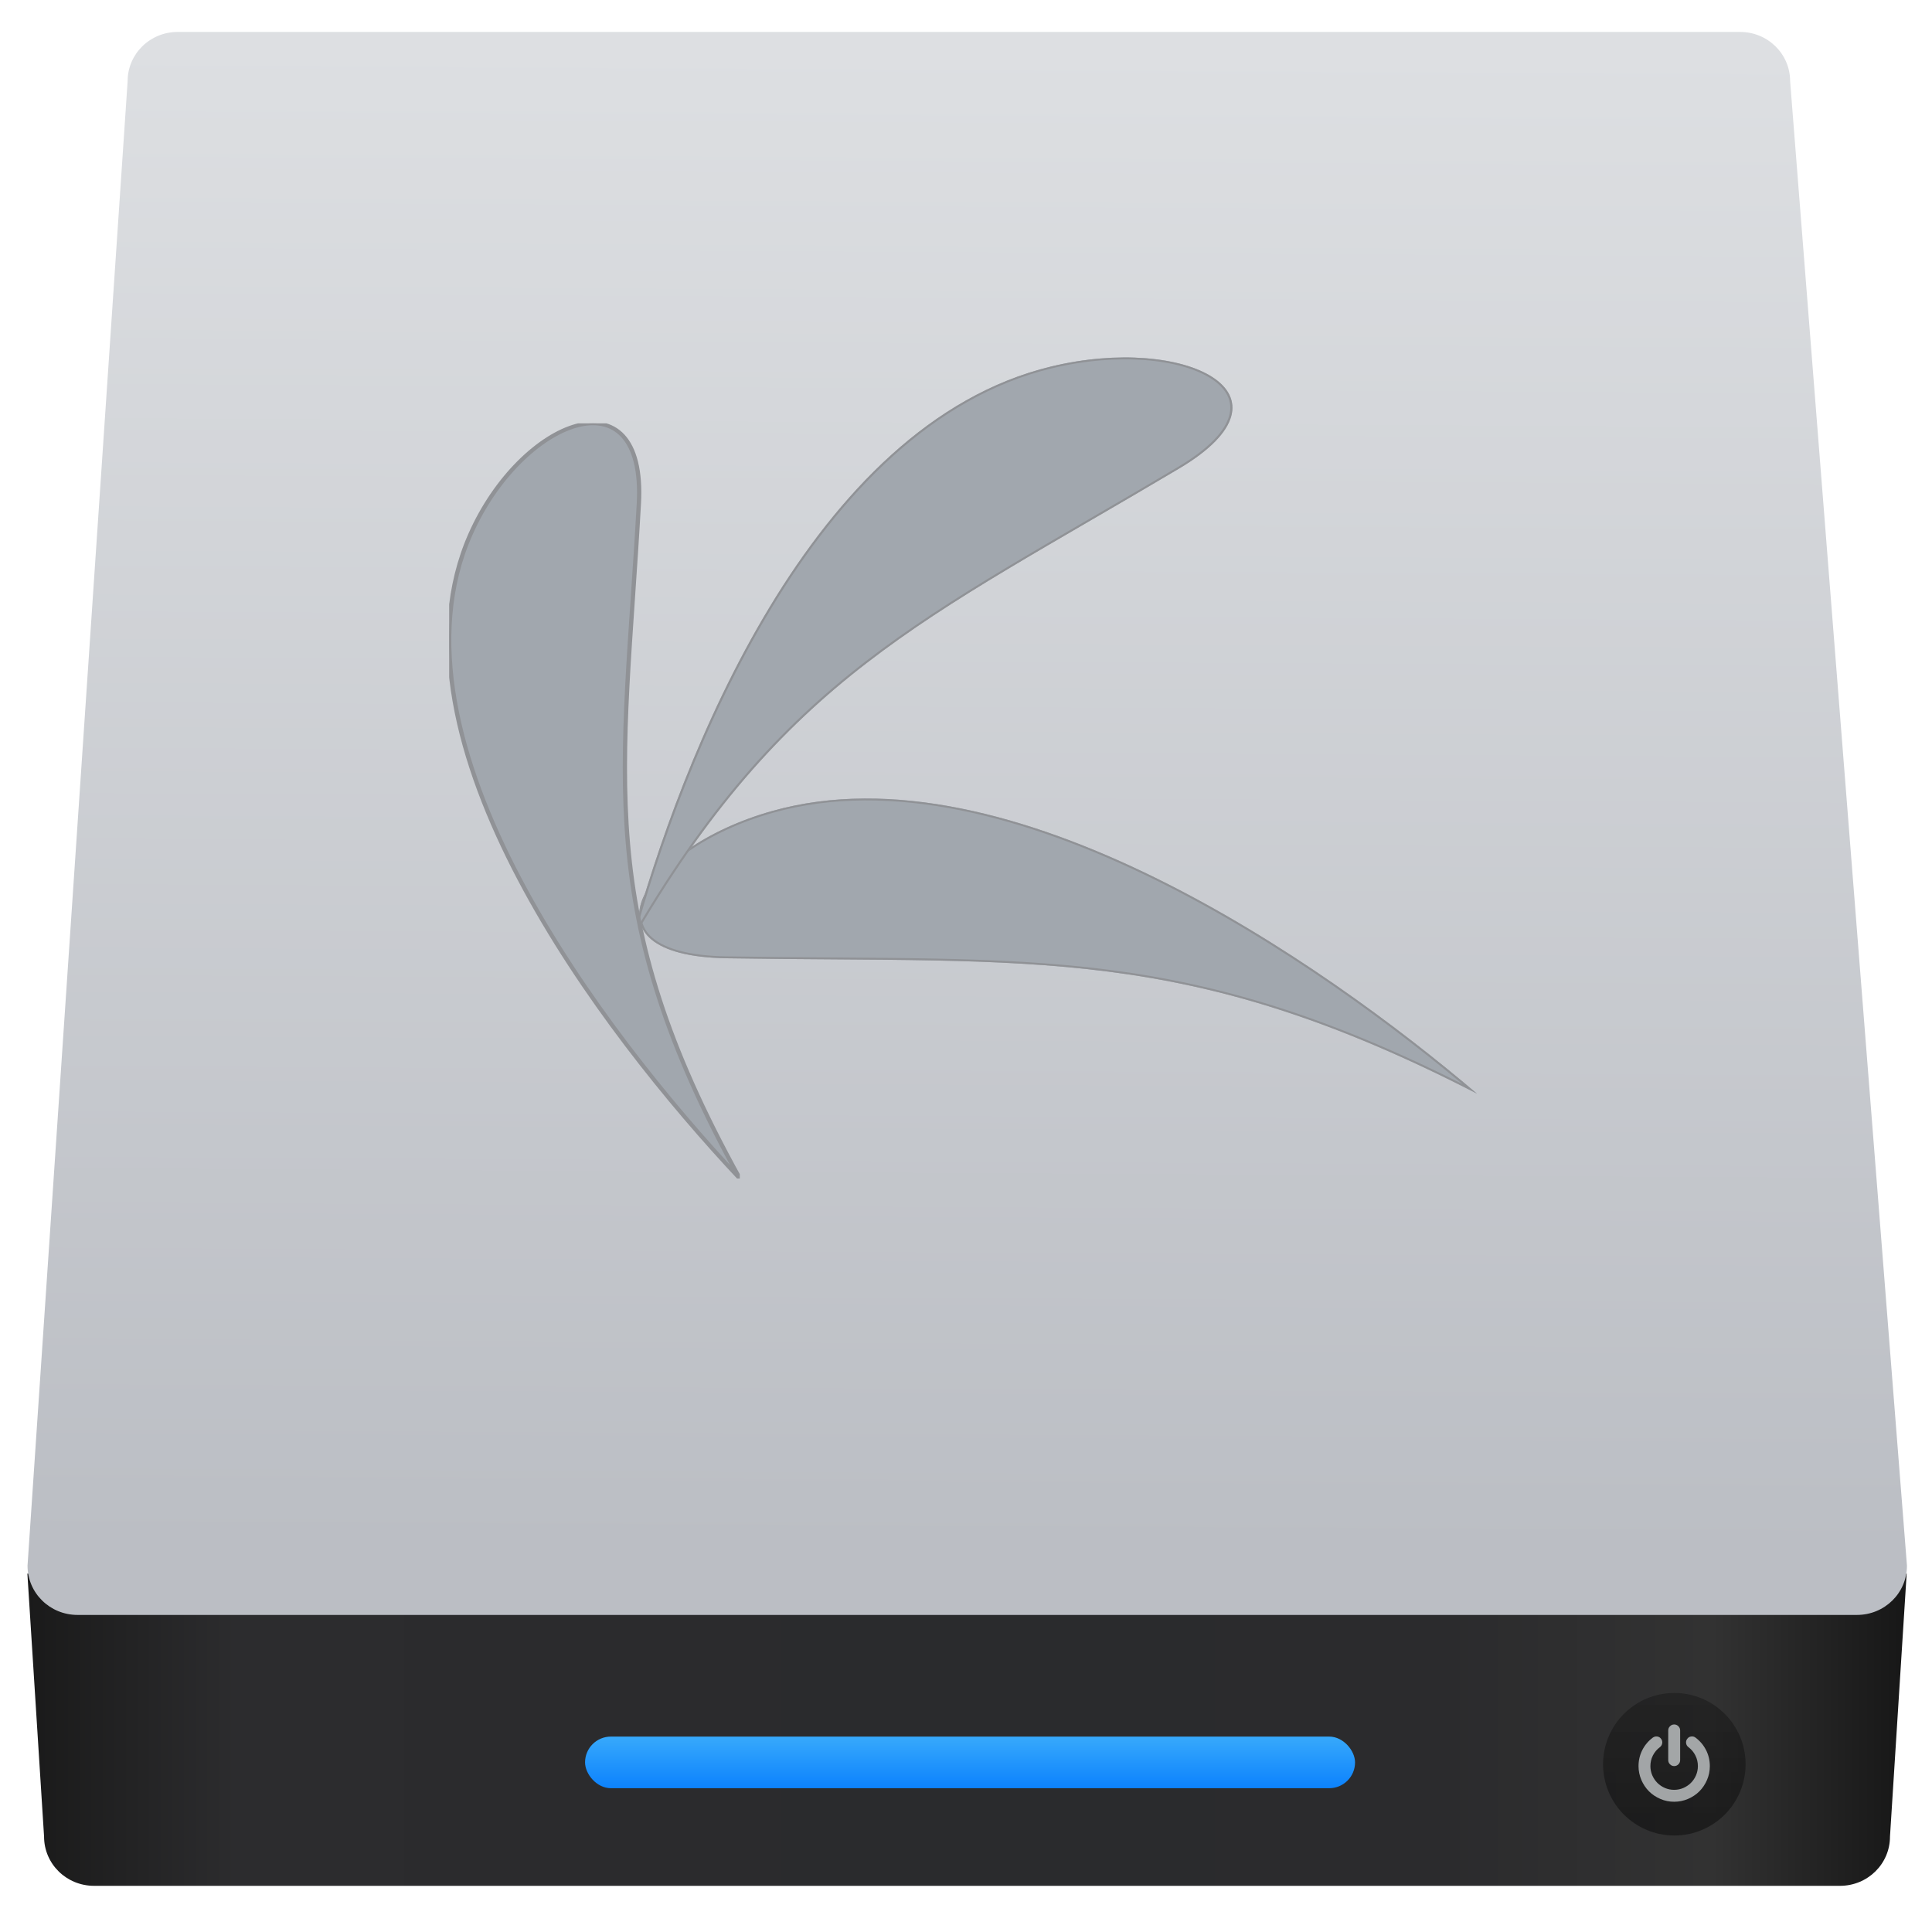 <?xml version="1.0" encoding="UTF-8" standalone="no"?>
<!-- Created with Inkscape (http://www.inkscape.org/) -->

<svg
   xmlns:osb="http://www.openswatchbook.org/uri/2009/osb"
   xmlns:dc="http://purl.org/dc/elements/1.1/"
   xmlns:cc="http://creativecommons.org/ns#"
   xmlns:rdf="http://www.w3.org/1999/02/22-rdf-syntax-ns#"
   xmlns:svg="http://www.w3.org/2000/svg"
   xmlns="http://www.w3.org/2000/svg"
   xmlns:xlink="http://www.w3.org/1999/xlink"
   xmlns:sodipodi="http://sodipodi.sourceforge.net/DTD/sodipodi-0.dtd"
   xmlns:inkscape="http://www.inkscape.org/namespaces/inkscape"
   width="48"
   height="48"
   id="svg5453"
   version="1.1"
   inkscape:version="0.91 r13725"
   sodipodi:docname="org.kde.plasma.diskquota.svg">
  <defs
     id="defs5455">
    <linearGradient
       osb:paint="gradient"
       id="linearGradient4207">
      <stop
         id="stop3371"
         offset="0"
         style="stop-color:#3498db;stop-opacity:1;" />
      <stop
         id="stop3373"
         offset="1"
         style="stop-color:#3498db;stop-opacity:0;" />
    </linearGradient>
    <linearGradient
       id="linearGradient3687">
      <stop
         style="stop-color:#1a1a1a;stop-opacity:1"
         offset="0"
         id="stop3689" />
      <stop
         id="stop3691"
         offset="0.111"
         style="stop-color:#2c2c2e;stop-opacity:1" />
      <stop
         id="stop3693"
         offset="0.29"
         style="stop-color:#2b2b2d;stop-opacity:1" />
      <stop
         id="stop3695"
         offset="0.512"
         style="stop-color:#2a2b2d;stop-opacity:1" />
      <stop
         id="stop3699"
         offset="0.752"
         style="stop-color:#2b2b2d;stop-opacity:1" />
      <stop
         style="stop-color:#323232;stop-opacity:1"
         offset="0.897"
         id="stop3701" />
      <stop
         style="stop-color:#171717;stop-opacity:1"
         offset="1"
         id="stop3703" />
    </linearGradient>
    <linearGradient
       id="linearGradient4992"
       inkscape:collect="always">
      <stop
         id="stop4994"
         offset="0"
         style="stop-color:#bbbec4;stop-opacity:1" />
      <stop
         id="stop4996"
         offset="1"
         style="stop-color:#dddfe2;stop-opacity:1" />
    </linearGradient>
    <linearGradient
       id="linearGradient4957"
       inkscape:collect="always">
      <stop
         id="stop4959"
         offset="0"
         style="stop-color:#040404;stop-opacity:1" />
      <stop
         id="stop4961"
         offset="1"
         style="stop-color:#121212;stop-opacity:0.908" />
    </linearGradient>
    <style
       type="text/css"
       id="current-color-scheme">.ColorScheme-Text {
        color:#31363b;
      }
      .ColorScheme-Background{
        color:#eff0f1;
      }
      .ColorScheme-ViewText {
        color:#31363b;
      }
      .ColorScheme-ViewBackground{
        color:#fcfcfc;
      }
      .ColorScheme-ViewHover {
        color:#3daee9;
      }
      .ColorScheme-ViewFocus{
        color:#3daee9;
      }
      .ColorScheme-ButtonText {
        color:#31363b;
      }
      .ColorScheme-ButtonBackground{
        color:#eff0f1;
      }
      .ColorScheme-ButtonHover {
        color:#3daee9;
      }
      .ColorScheme-ButtonFocus{
        color:#3daee9;
      }</style>
    <style
       type="text/css"
       id="current-color-scheme-8">.ColorScheme-Text {
        color:#31363b;
      }
      .ColorScheme-Background{
        color:#eff0f1;
      }
      .ColorScheme-ViewText {
        color:#31363b;
      }
      .ColorScheme-ViewBackground{
        color:#fcfcfc;
      }
      .ColorScheme-ViewHover {
        color:#3daee9;
      }
      .ColorScheme-ViewFocus{
        color:#3daee9;
      }
      .ColorScheme-ButtonText {
        color:#31363b;
      }
      .ColorScheme-ButtonBackground{
        color:#eff0f1;
      }
      .ColorScheme-ButtonHover {
        color:#3daee9;
      }
      .ColorScheme-ButtonFocus{
        color:#3daee9;
      }</style>
    <style
       type="text/css"
       id="current-color-scheme-7">.ColorScheme-Text {
        color:#31363b;
      }
      .ColorScheme-Background{
        color:#eff0f1;
      }
      .ColorScheme-ViewText {
        color:#31363b;
      }
      .ColorScheme-ViewBackground{
        color:#fcfcfc;
      }
      .ColorScheme-ViewHover {
        color:#3daee9;
      }
      .ColorScheme-ViewFocus{
        color:#3daee9;
      }
      .ColorScheme-ButtonText {
        color:#31363b;
      }
      .ColorScheme-ButtonBackground{
        color:#eff0f1;
      }
      .ColorScheme-ButtonHover {
        color:#3daee9;
      }
      .ColorScheme-ButtonFocus{
        color:#3daee9;
      }</style>
    <style
       type="text/css"
       id="current-color-scheme-5">.ColorScheme-Text {
        color:#31363b;
      }
      .ColorScheme-Background{
        color:#eff0f1;
      }
      .ColorScheme-ViewText {
        color:#31363b;
      }
      .ColorScheme-ViewBackground{
        color:#fcfcfc;
      }
      .ColorScheme-ViewHover {
        color:#3daee9;
      }
      .ColorScheme-ViewFocus{
        color:#3daee9;
      }
      .ColorScheme-ButtonText {
        color:#31363b;
      }
      .ColorScheme-ButtonBackground{
        color:#eff0f1;
      }
      .ColorScheme-ButtonHover {
        color:#3daee9;
      }
      .ColorScheme-ButtonFocus{
        color:#3daee9;
      }</style>
    <style
       type="text/css"
       id="current-color-scheme-8-6">.ColorScheme-Text {
        color:#31363b;
      }
      .ColorScheme-Background{
        color:#eff0f1;
      }
      .ColorScheme-ViewText {
        color:#31363b;
      }
      .ColorScheme-ViewBackground{
        color:#fcfcfc;
      }
      .ColorScheme-ViewHover {
        color:#3daee9;
      }
      .ColorScheme-ViewFocus{
        color:#3daee9;
      }
      .ColorScheme-ButtonText {
        color:#31363b;
      }
      .ColorScheme-ButtonBackground{
        color:#eff0f1;
      }
      .ColorScheme-ButtonHover {
        color:#3daee9;
      }
      .ColorScheme-ButtonFocus{
        color:#3daee9;
      }</style>
    <style
       type="text/css"
       id="current-color-scheme-7-7">.ColorScheme-Text {
        color:#31363b;
      }
      .ColorScheme-Background{
        color:#eff0f1;
      }
      .ColorScheme-ViewText {
        color:#31363b;
      }
      .ColorScheme-ViewBackground{
        color:#fcfcfc;
      }
      .ColorScheme-ViewHover {
        color:#3daee9;
      }
      .ColorScheme-ViewFocus{
        color:#3daee9;
      }
      .ColorScheme-ButtonText {
        color:#31363b;
      }
      .ColorScheme-ButtonBackground{
        color:#eff0f1;
      }
      .ColorScheme-ButtonHover {
        color:#3daee9;
      }
      .ColorScheme-ButtonFocus{
        color:#3daee9;
      }</style>
    <linearGradient
       y2="544.724"
       x2="467.175"
       y1="546.847"
       x1="467.175"
       gradientTransform="matrix(1.409,0,0,1.409,-704.587,-765.203)"
       gradientUnits="userSpaceOnUse"
       id="linearGradient4342"
       xlink:href="#linearGradient4957"
       inkscape:collect="always" />
    <linearGradient
       y2="542.955"
       x2="448.53"
       y1="544.311"
       x1="448.53"
       gradientTransform="matrix(0.712,0,0,1.409,-381.683,-762.3)"
       gradientUnits="userSpaceOnUse"
       id="linearGradient4340"
       xlink:href="#linearGradient4264"
       inkscape:collect="always" />
    <linearGradient
       y2="107.361"
       x2="122.719"
       y1="107.361"
       x1="10.094"
       gradientTransform="matrix(0.35,0,0,0.344,-84.473,-33.606)"
       gradientUnits="userSpaceOnUse"
       id="linearGradient4338"
       xlink:href="#linearGradient3687"
       inkscape:collect="always" />
    <linearGradient
       inkscape:collect="always"
       xlink:href="#linearGradient4992"
       id="linearGradient4998-5"
       x1="449.428"
       y1="540.746"
       x2="449.549"
       y2="518.407"
       gradientUnits="userSpaceOnUse"
       gradientTransform="matrix(1.409,0,0,1.409,-695.174,-762.375)" />
    <clipPath
       clipPathUnits="userSpaceOnUse"
       id="clipPath16">
      <path
         d="M 0,792 612,792 612,0 0,0 0,792 Z"
         id="path18"
         inkscape:connector-curvature="0" />
    </clipPath>
    <clipPath
       clipPathUnits="userSpaceOnUse"
       id="clipPath24">
      <path
         d="m 558.893,526.62 37.604,0 0,-14.904 -37.604,0 0,14.904 z"
         id="path26"
         inkscape:connector-curvature="0" />
    </clipPath>
    <clipPath
       clipPathUnits="userSpaceOnUse"
       id="clipPath28">
      <path
         d="m 596.497,511.716 c -6.962,6.661 -20.973,17.643 -31.626,14.277 -5.954,-1.882 -8.839,-7.319 -2.055,-7.441 13.837,-0.25 20.622,0.731 33.681,-6.836"
         id="path30"
         inkscape:connector-curvature="0"
         style="clip-rule:evenodd" />
    </clipPath>
    <clipPath
       clipPathUnits="userSpaceOnUse"
       id="clipPath58">
      <path
         d="m 558.323,524.527 38.192,0 0,-12.815 -38.192,0 0,12.815 z"
         id="path60"
         inkscape:connector-curvature="0" />
    </clipPath>
    <clipPath
       clipPathUnits="userSpaceOnUse"
       id="clipPath62">
      <path
         d="m 596.515,511.712 c -7.452,6.109 -22.261,15.989 -32.626,11.818 -5.793,-2.332 -8.254,-7.974 -1.48,-7.577 13.816,0.809 20.506,2.306 34.106,-4.241"
         id="path64"
         inkscape:connector-curvature="0"
         style="clip-rule:evenodd" />
    </clipPath>
    <clipPath
       clipPathUnits="userSpaceOnUse"
       id="clipPath92">
      <path
         d="m 556.75,546.201 27.01,0 0,-29.575 -27.01,0 0,29.575 z"
         id="path94"
         inkscape:connector-curvature="0" />
    </clipPath>
    <clipPath
       clipPathUnits="userSpaceOnUse"
       id="clipPath96">
      <path
         d="m 556.75,516.626 c 2.252,9.368 8.092,26.186 18.874,29.118 6.024,1.639 11.393,-1.373 5.753,-5.147 -11.502,-7.696 -17.738,-10.542 -24.627,-23.971"
         id="path98"
         inkscape:connector-curvature="0"
         style="clip-rule:evenodd" />
    </clipPath>
    <clipPath
       clipPathUnits="userSpaceOnUse"
       id="clipPath126">
      <path
         d="m 556.739,544.61 28.84,0 0,-27.979 -28.84,0 0,27.979 z"
         id="path128"
         inkscape:connector-curvature="0" />
    </clipPath>
    <clipPath
       clipPathUnits="userSpaceOnUse"
       id="clipPath160">
      <path
         d="m 548.843,543.235 11.247,0 0,-38.495 -11.247,0 0,38.495 z"
         id="path162"
         inkscape:connector-curvature="0" />
    </clipPath>
    <clipPath
       clipPathUnits="userSpaceOnUse"
       id="clipPath194">
      <path
         d="m 547.048,542.875 13.046,0 0,-38.137 -13.046,0 0,38.137 z"
         id="path196"
         inkscape:connector-curvature="0" />
    </clipPath>
    <linearGradient
       inkscape:collect="always"
       id="linearGradient4264">
      <stop
         style="stop-color:#0a80fd;stop-opacity:1"
         offset="0"
         id="stop4266" />
      <stop
         style="stop-color:#56c5fa;stop-opacity:1"
         offset="1"
         id="stop4268" />
    </linearGradient>
  </defs>
  <sodipodi:namedview
     id="base"
     pagecolor="#5a5a5a"
     bordercolor="#666666"
     borderopacity="1.0"
     inkscape:pageopacity="0"
     inkscape:pageshadow="2"
     inkscape:zoom="9.1743808"
     inkscape:cx="22.271824"
     inkscape:cy="19.549607"
     inkscape:document-units="px"
     inkscape:current-layer="g4370"
     showgrid="false"
     fit-margin-top="0"
     fit-margin-left="0"
     fit-margin-right="0"
     fit-margin-bottom="0"
     inkscape:window-width="1366"
     inkscape:window-height="685"
     inkscape:window-x="0"
     inkscape:window-y="0"
     inkscape:window-maximized="1"
     inkscape:showpageshadow="false"
     borderlayer="true"
     showguides="false"
     showborder="false">
    <inkscape:grid
       type="xygrid"
       id="grid4063" />
    <sodipodi:guide
       position="-8,20"
       orientation="4,0"
       id="guide4146" />
    <sodipodi:guide
       position="1.1650391e-05,44"
       orientation="0,48"
       id="guide4148" />
    <sodipodi:guide
       position="48,44"
       orientation="-4,0"
       id="guide4150" />
    <sodipodi:guide
       position="48,48"
       orientation="0,-48"
       id="guide4152" />
    <sodipodi:guide
       position="1.1650391e-05,4"
       orientation="4,0"
       id="guide4154" />
    <sodipodi:guide
       position="1.1650391e-05,2.6367188e-05"
       orientation="0,48"
       id="guide4156" />
    <sodipodi:guide
       position="48,2.6367188e-05"
       orientation="-4,0"
       id="guide4158" />
    <sodipodi:guide
       position="48,4"
       orientation="0,-48"
       id="guide4160" />
    <sodipodi:guide
       position="48,48"
       orientation="0,-4"
       id="guide4162" />
    <sodipodi:guide
       position="44,48"
       orientation="48,0"
       id="guide4164" />
    <sodipodi:guide
       position="44,2.6367188e-05"
       orientation="0,4"
       id="guide4166" />
    <sodipodi:guide
       position="48,2.6367188e-05"
       orientation="-48,0"
       id="guide4168" />
    <sodipodi:guide
       position="4,48"
       orientation="0,-4"
       id="guide4170" />
    <sodipodi:guide
       position="4.2167969e-05,48"
       orientation="48,0"
       id="guide4172" />
    <sodipodi:guide
       position="4.2167969e-05,2.6367188e-05"
       orientation="0,4"
       id="guide4174" />
    <sodipodi:guide
       position="4,2.6367188e-05"
       orientation="-48,0"
       id="guide4176" />
    <sodipodi:guide
       position="14,34"
       orientation="20,0"
       id="guide4173" />
    <sodipodi:guide
       position="14,14"
       orientation="0,20"
       id="guide4175" />
    <sodipodi:guide
       position="34,14"
       orientation="-20,0"
       id="guide4177" />
    <sodipodi:guide
       position="34,34"
       orientation="0,-20"
       id="guide4179" />
  </sodipodi:namedview>
  <g
     inkscape:label="Capa 1"
     inkscape:groupmode="layer"
     id="layer1"
     transform="translate(-384.571,-499.798)">
    <g
       id="layer1-85"
       inkscape:label="Capa 1"
       transform="matrix(1.13,0,0,1.13,-49.966,-72.428)">
      <g
         transform="translate(225.819,462.446)"
         id="g4238"
         style="display:inline;enable-background:new">
        <g
           transform="matrix(0.227,0,0,0.227,106.948,54.311)"
           id="layer1-8-4"
           style="display:inline">
          <g
             id="layer6"
             style="display:none" />
          <g
             id="g4027" />
          <g
             id="g4061" />
          <g
             id="g3751" />
          <g
             id="g3782" />
          <g
             id="g3725" />
          <g
             transform="matrix(4.414,0,0,4.414,59.275,39.357)"
             id="g4370">
            <g
               id="g4208"
               transform="matrix(1.046,0,0,1.046,123.512,15.193)">
              <path
                 inkscape:connector-curvature="0"
                 style="opacity:1;fill:url(#linearGradient4338);fill-opacity:1;stroke:none;stroke-width:1.317;stroke-miterlimit:4;stroke-dasharray:none"
                 d="m -80.94,0.075 0.35,5.517 c 0,0.572 0.468,1.033 1.05,1.033 l 36.624,0 c 0.582,0 1.05,-0.461 1.05,-1.033 l 0.35,-5.517 -39.425,0 z"
                 id="rect3001"
                 sodipodi:nodetypes="ccccccc" />
              <path
                 inkscape:connector-curvature="0"
                 style="opacity:1;fill:url(#linearGradient4998-5);fill-opacity:1;stroke:none;stroke-width:1.317;stroke-miterlimit:4;stroke-dasharray:none"
                 d="m -77.787,-32.266 32.776,0 c 0.582,0 1.05,0.461 1.05,1.033 l 2.451,31.142 c 0,0.572 -0.468,1.033 -1.05,1.033 l -37.327,0 c -0.582,0 -1.05,-0.461 -1.05,-1.033 l 2.1,-31.142 c 0,-0.572 0.468,-1.033 1.05,-1.033 z"
                 id="path3778"
                 sodipodi:nodetypes="ccccccccc" />
              <rect
                 style="opacity:1;fill:url(#linearGradient4340);fill-opacity:1;stroke:none;stroke-width:0.2;stroke-linecap:round;stroke-linejoin:round;stroke-miterlimit:4;stroke-dasharray:none;stroke-opacity:1"
                 id="rect4727"
                 width="16.153"
                 height="1.083"
                 x="-69.241"
                 y="3.494"
                 ry="0.542" />
              <ellipse
                 ry="1.495"
                 rx="1.495"
                 cy="4.074"
                 cx="-46.39"
                 id="path4955-1"
                 style="opacity:0.452;fill:url(#linearGradient4342);fill-opacity:1;stroke:none;stroke-width:1.7;stroke-linecap:round;stroke-linejoin:round;stroke-miterlimit:4;stroke-dasharray:none;stroke-opacity:1" />
              <path
                 d="m -46.393,4.113 c 0.034,0 0.063,-0.012 0.088,-0.037 0.025,-0.025 0.037,-0.054 0.037,-0.088 l 0,-0.623 c 0,-0.034 -0.012,-0.063 -0.037,-0.088 -0.025,-0.025 -0.054,-0.037 -0.088,-0.037 -0.034,0 -0.063,0.012 -0.088,0.037 -0.025,0.025 -0.037,0.054 -0.037,0.088 l 0,0.623 c 0,0.034 0.012,0.063 0.037,0.088 0.025,0.025 0.054,0.037 0.088,0.037 l 0,0 z"
                 id="path955-0-5"
                 inkscape:connector-curvature="0"
                 style="opacity:0.668;fill:#e3e8ea;fill-opacity:1;stroke-width:1.317;stroke-miterlimit:4;stroke-dasharray:none" />
              <path
                 d="m -45.724,3.779 c -0.052,-0.104 -0.126,-0.192 -0.221,-0.263 -0.027,-0.021 -0.058,-0.029 -0.092,-0.024 -0.034,0.004 -0.062,0.021 -0.082,0.049 -0.021,0.027 -0.029,0.058 -0.024,0.092 0.005,0.034 0.021,0.062 0.048,0.082 0.064,0.048 0.113,0.107 0.147,0.176 0.035,0.069 0.052,0.143 0.052,0.222 0,0.068 -0.013,0.132 -0.039,0.193 -0.026,0.061 -0.062,0.114 -0.107,0.159 -0.045,0.045 -0.098,0.08 -0.159,0.107 -0.061,0.026 -0.126,0.039 -0.193,0.039 -0.068,0 -0.132,-0.013 -0.193,-0.039 -0.061,-0.026 -0.114,-0.062 -0.159,-0.107 -0.045,-0.045 -0.08,-0.098 -0.107,-0.159 -0.026,-0.061 -0.039,-0.126 -0.039,-0.193 0,-0.079 0.017,-0.153 0.052,-0.222 0.035,-0.069 0.084,-0.128 0.148,-0.176 0.027,-0.021 0.043,-0.048 0.048,-0.082 0.005,-0.034 -0.003,-0.065 -0.024,-0.092 -0.02,-0.028 -0.047,-0.044 -0.081,-0.049 -0.034,-0.004 -0.065,0.004 -0.093,0.024 -0.095,0.071 -0.168,0.158 -0.221,0.263 -0.052,0.105 -0.078,0.216 -0.078,0.334 0,0.101 0.02,0.198 0.059,0.29 0.04,0.092 0.093,0.172 0.16,0.239 0.067,0.067 0.146,0.12 0.239,0.16 0.092,0.04 0.189,0.059 0.29,0.059 0.101,0 0.198,-0.02 0.29,-0.059 0.092,-0.04 0.172,-0.093 0.239,-0.16 0.067,-0.067 0.12,-0.146 0.16,-0.239 0.04,-0.092 0.059,-0.189 0.059,-0.29 0,-0.118 -0.026,-0.229 -0.078,-0.334 l 0,0 z"
                 id="path957-1"
                 inkscape:connector-curvature="0"
                 style="opacity:0.668;fill:#e3e8ea;fill-opacity:1;stroke-width:1.317;stroke-miterlimit:4;stroke-dasharray:none" />
            </g>
            <g
               style="fill:#a1a7ae;fill-opacity:1;stroke:#909296;stroke-width:0.232;stroke-miterlimit:4;stroke-dasharray:none;stroke-opacity:1"
               transform="matrix(0.405,0,0,0.36,36.851,-12.647)"
               id="layer1-9"
               inkscape:label="Layer 1">
              <g
                 style="fill:#a1a7ae;fill-opacity:1;stroke:#909296;stroke-width:0.192;stroke-miterlimit:4;stroke-dasharray:none;stroke-opacity:1"
                 transform="matrix(1.207,0,0,-1.207,-632.502,662.688)"
                 id="g12">
                <g
                   style="fill:#a1a7ae;fill-opacity:1;stroke:#909296;stroke-width:0.192;stroke-miterlimit:4;stroke-dasharray:none;stroke-opacity:1"
                   id="g14"
                   clip-path="url(#clipPath16)">
                  <g
                     style="fill:#a1a7ae;fill-opacity:1;stroke:#909296;stroke-width:0.192;stroke-miterlimit:4;stroke-dasharray:none;stroke-opacity:1"
                     transform="translate(-3.313,-2.692)"
                     id="g20">
                    <g
                       style="fill:#a1a7ae;fill-opacity:1;stroke:#909296;stroke-width:0.192;stroke-miterlimit:4;stroke-dasharray:none;stroke-opacity:1"
                       id="g22" />
                    <g
                       style="fill:#a1a7ae;fill-opacity:1;stroke:#909296;stroke-width:0.192;stroke-miterlimit:4;stroke-dasharray:none;stroke-opacity:1"
                       id="g40">
                      <g
                         style="fill:#a1a7ae;fill-opacity:1;stroke:#909296;stroke-width:0.192;stroke-miterlimit:4;stroke-dasharray:none;stroke-opacity:1"
                         clip-path="url(#clipPath24)"
                         id="g42">
                        <g
                           style="fill:#a1a7ae;fill-opacity:1;stroke:#909296;stroke-width:0.192;stroke-miterlimit:4;stroke-dasharray:none;stroke-opacity:1"
                           id="g44">
                          <g
                             style="fill:#a1a7ae;fill-opacity:1;stroke:#909296;stroke-width:0.192;stroke-miterlimit:4;stroke-dasharray:none;stroke-opacity:1"
                             clip-path="url(#clipPath28)"
                             id="g46">
                            <g
                               style="fill:#a1a7ae;fill-opacity:1;stroke:#909296;stroke-width:0.192;stroke-miterlimit:4;stroke-dasharray:none;stroke-opacity:1"
                               id="g48">
                              <g
                                 style="fill:#a1a7ae;fill-opacity:1;stroke:#909296;stroke-width:0.192;stroke-miterlimit:4;stroke-dasharray:none;stroke-opacity:1"
                                 id="g50">
                                <path
                                   d="m 596.497,511.716 c -6.962,6.661 -20.973,17.643 -31.626,14.277 -5.954,-1.882 -8.839,-7.319 -2.055,-7.441 13.837,-0.25 20.622,0.731 33.681,-6.836"
                                   style="fill:#a1a7ae;fill-opacity:1;fill-rule:evenodd;stroke:#909296;stroke-width:0.192;stroke-miterlimit:4;stroke-dasharray:none;stroke-opacity:1"
                                   id="path52"
                                   inkscape:connector-curvature="0" />
                              </g>
                            </g>
                          </g>
                        </g>
                      </g>
                    </g>
                  </g>
                  <g
                     style="fill:#a1a7ae;fill-opacity:1;stroke:#909296;stroke-width:0.192;stroke-miterlimit:4;stroke-dasharray:none;stroke-opacity:1"
                     id="g54">
                    <g
                       style="fill:#a1a7ae;fill-opacity:1;stroke:#909296;stroke-width:0.192;stroke-miterlimit:4;stroke-dasharray:none;stroke-opacity:1"
                       id="g56" />
                    <g
                       style="fill:#a1a7ae;fill-opacity:1;stroke:#909296;stroke-width:0.192;stroke-miterlimit:4;stroke-dasharray:none;stroke-opacity:1"
                       id="g74">
                      <g
                         style="fill:#a1a7ae;fill-opacity:1;stroke:#909296;stroke-width:0.192;stroke-miterlimit:4;stroke-dasharray:none;stroke-opacity:1"
                         clip-path="url(#clipPath58)"
                         id="g76">
                        <g
                           style="fill:#a1a7ae;fill-opacity:1;stroke:#909296;stroke-width:0.192;stroke-miterlimit:4;stroke-dasharray:none;stroke-opacity:1"
                           id="g78">
                          <g
                             style="fill:#a1a7ae;fill-opacity:1;stroke:#909296;stroke-width:0.192;stroke-miterlimit:4;stroke-dasharray:none;stroke-opacity:1"
                             clip-path="url(#clipPath62)"
                             id="g80">
                            <g
                               style="fill:#a1a7ae;fill-opacity:1;stroke:#909296;stroke-width:0.192;stroke-miterlimit:4;stroke-dasharray:none;stroke-opacity:1"
                               id="g82">
                              <g
                                 style="fill:#a1a7ae;fill-opacity:1;stroke:#909296;stroke-width:0.192;stroke-miterlimit:4;stroke-dasharray:none;stroke-opacity:1"
                                 id="g84" />
                            </g>
                          </g>
                        </g>
                      </g>
                    </g>
                  </g>
                  <g
                     style="fill:#a1a7ae;fill-opacity:1;stroke:#909296;stroke-width:0.192;stroke-miterlimit:4;stroke-dasharray:none;stroke-opacity:1"
                     transform="translate(-1.553,0)"
                     id="g88">
                    <g
                       style="fill:#a1a7ae;fill-opacity:1;stroke:#909296;stroke-width:0.192;stroke-miterlimit:4;stroke-dasharray:none;stroke-opacity:1"
                       id="g90" />
                    <g
                       style="fill:#a1a7ae;fill-opacity:1;stroke:#909296;stroke-width:0.192;stroke-miterlimit:4;stroke-dasharray:none;stroke-opacity:1"
                       id="g108">
                      <g
                         style="fill:#a1a7ae;fill-opacity:1;stroke:#909296;stroke-width:0.192;stroke-miterlimit:4;stroke-dasharray:none;stroke-opacity:1"
                         clip-path="url(#clipPath92)"
                         id="g110">
                        <g
                           style="fill:#a1a7ae;fill-opacity:1;stroke:#909296;stroke-width:0.192;stroke-miterlimit:4;stroke-dasharray:none;stroke-opacity:1"
                           id="g112">
                          <g
                             style="fill:#a1a7ae;fill-opacity:1;stroke:#909296;stroke-width:0.192;stroke-miterlimit:4;stroke-dasharray:none;stroke-opacity:1"
                             clip-path="url(#clipPath96)"
                             id="g114">
                            <g
                               style="fill:#a1a7ae;fill-opacity:1;stroke:#909296;stroke-width:0.192;stroke-miterlimit:4;stroke-dasharray:none;stroke-opacity:1"
                               id="g116">
                              <g
                                 style="fill:#a1a7ae;fill-opacity:1;stroke:#909296;stroke-width:0.192;stroke-miterlimit:4;stroke-dasharray:none;stroke-opacity:1"
                                 id="g118">
                                <path
                                   d="m 556.75,516.626 c 2.252,9.368 8.092,26.186 18.874,29.118 6.024,1.639 11.393,-1.373 5.753,-5.147 -11.502,-7.696 -17.738,-10.542 -24.627,-23.971"
                                   style="fill:#a1a7ae;fill-opacity:1;fill-rule:evenodd;stroke:#909296;stroke-width:0.192;stroke-miterlimit:4;stroke-dasharray:none;stroke-opacity:1"
                                   id="path120"
                                   inkscape:connector-curvature="0" />
                              </g>
                            </g>
                          </g>
                        </g>
                      </g>
                    </g>
                  </g>
                  <g
                     style="fill:#a1a7ae;fill-opacity:1;stroke:#909296;stroke-width:0.192;stroke-miterlimit:4;stroke-dasharray:none;stroke-opacity:1"
                     id="g122">
                    <g
                       style="fill:#a1a7ae;fill-opacity:1;stroke:#909296;stroke-width:0.192;stroke-miterlimit:4;stroke-dasharray:none;stroke-opacity:1"
                       id="g124" />
                    <g
                       style="fill:#a1a7ae;fill-opacity:1;stroke:#909296;stroke-width:0.192;stroke-miterlimit:4;stroke-dasharray:none;stroke-opacity:1"
                       id="g142">
                      <g
                         style="fill:#a1a7ae;fill-opacity:1;stroke:#909296;stroke-width:0.192;stroke-miterlimit:4;stroke-dasharray:none;stroke-opacity:1"
                         clip-path="url(#clipPath126)"
                         id="g144">
                        <g
                           style="fill:#a1a7ae;fill-opacity:1;stroke:#909296;stroke-width:0.192;stroke-miterlimit:4;stroke-dasharray:none;stroke-opacity:1"
                           id="g146">
                          <g
                             style="fill:#a1a7ae;fill-opacity:1;stroke:#909296;stroke-width:0.192;stroke-miterlimit:4;stroke-dasharray:none;stroke-opacity:1"
                             id="g148">
                            <g
                               style="fill:#a1a7ae;fill-opacity:1;stroke:#909296;stroke-width:0.192;stroke-miterlimit:4;stroke-dasharray:none;stroke-opacity:1"
                               id="g150">
                              <g
                                 style="fill:#a1a7ae;fill-opacity:1;stroke:#909296;stroke-width:0.192;stroke-miterlimit:4;stroke-dasharray:none;stroke-opacity:1"
                                 id="g152" />
                            </g>
                          </g>
                        </g>
                      </g>
                    </g>
                  </g>
                  <g
                     style="fill:#a1a7ae;fill-opacity:1;stroke:#909296;stroke-width:0.192;stroke-miterlimit:4;stroke-dasharray:none;stroke-opacity:1"
                     id="g156">
                    <g
                       style="fill:#a1a7ae;fill-opacity:1;stroke:#909296;stroke-width:0.192;stroke-miterlimit:4;stroke-dasharray:none;stroke-opacity:1"
                       id="g158" />
                    <g
                       style="fill:#a1a7ae;fill-opacity:1;stroke:#909296;stroke-width:0.192;stroke-miterlimit:4;stroke-dasharray:none;stroke-opacity:1"
                       id="g176">
                      <g
                         style="fill:#a1a7ae;fill-opacity:1;stroke:#909296;stroke-width:0.192;stroke-miterlimit:4;stroke-dasharray:none;stroke-opacity:1"
                         clip-path="url(#clipPath160)"
                         id="g178">
                        <g
                           style="fill:#a1a7ae;fill-opacity:1;stroke:#909296;stroke-width:0.192;stroke-miterlimit:4;stroke-dasharray:none;stroke-opacity:1"
                           id="g180">
                          <g
                             style="fill:#a1a7ae;fill-opacity:1;stroke:#909296;stroke-width:0.192;stroke-miterlimit:4;stroke-dasharray:none;stroke-opacity:1"
                             id="g182">
                            <g
                               style="fill:#a1a7ae;fill-opacity:1;stroke:#909296;stroke-width:0.192;stroke-miterlimit:4;stroke-dasharray:none;stroke-opacity:1"
                               id="g184">
                              <g
                                 style="fill:#a1a7ae;fill-opacity:1;stroke:#909296;stroke-width:0.192;stroke-miterlimit:4;stroke-dasharray:none;stroke-opacity:1"
                                 id="g186" />
                            </g>
                          </g>
                        </g>
                      </g>
                    </g>
                  </g>
                  <g
                     style="fill:#a1a7ae;fill-opacity:1;stroke:#909296;stroke-width:0.192;stroke-miterlimit:4;stroke-dasharray:none;stroke-opacity:1"
                     id="g190">
                    <g
                       style="fill:#a1a7ae;fill-opacity:1;stroke:#909296;stroke-width:0.192;stroke-miterlimit:4;stroke-dasharray:none;stroke-opacity:1"
                       id="g192" />
                    <g
                       style="fill:#a1a7ae;fill-opacity:1;stroke:#909296;stroke-width:0.192;stroke-miterlimit:4;stroke-dasharray:none;stroke-opacity:1"
                       id="g210">
                      <g
                         style="fill:#a1a7ae;fill-opacity:1;stroke:#909296;stroke-width:0.192;stroke-miterlimit:4;stroke-dasharray:none;stroke-opacity:1"
                         clip-path="url(#clipPath194)"
                         id="g212">
                        <g
                           style="fill:#a1a7ae;fill-opacity:1;stroke:#909296;stroke-width:0.192;stroke-miterlimit:4;stroke-dasharray:none;stroke-opacity:1"
                           id="g214">
                          <g
                             style="fill:#a1a7ae;fill-opacity:1;stroke:#909296;stroke-width:0.192;stroke-miterlimit:4;stroke-dasharray:none;stroke-opacity:1"
                             id="g216">
                            <g
                               style="fill:#a1a7ae;fill-opacity:1;stroke:#909296;stroke-width:0.192;stroke-miterlimit:4;stroke-dasharray:none;stroke-opacity:1"
                               id="g218">
                              <g
                                 style="fill:#a1a7ae;fill-opacity:1;stroke:#909296;stroke-width:0.192;stroke-miterlimit:4;stroke-dasharray:none;stroke-opacity:1"
                                 id="g220">
                                <path
                                   d="m 560.094,504.738 c -6.172,7.399 -16.178,22.124 -12.094,32.524 2.281,5.812 7.902,8.321 7.563,1.544 -0.691,-13.823 -2.131,-20.525 4.531,-34.068"
                                   style="fill:#a1a7ae;fill-opacity:1;fill-rule:evenodd;stroke:#909296;stroke-width:0.192;stroke-miterlimit:4;stroke-dasharray:none;stroke-opacity:1"
                                   id="path222"
                                   inkscape:connector-curvature="0" />
                              </g>
                            </g>
                          </g>
                        </g>
                      </g>
                    </g>
                  </g>
                </g>
              </g>
            </g>
          </g>
        </g>
      </g>
    </g>
  </g>
</svg>
